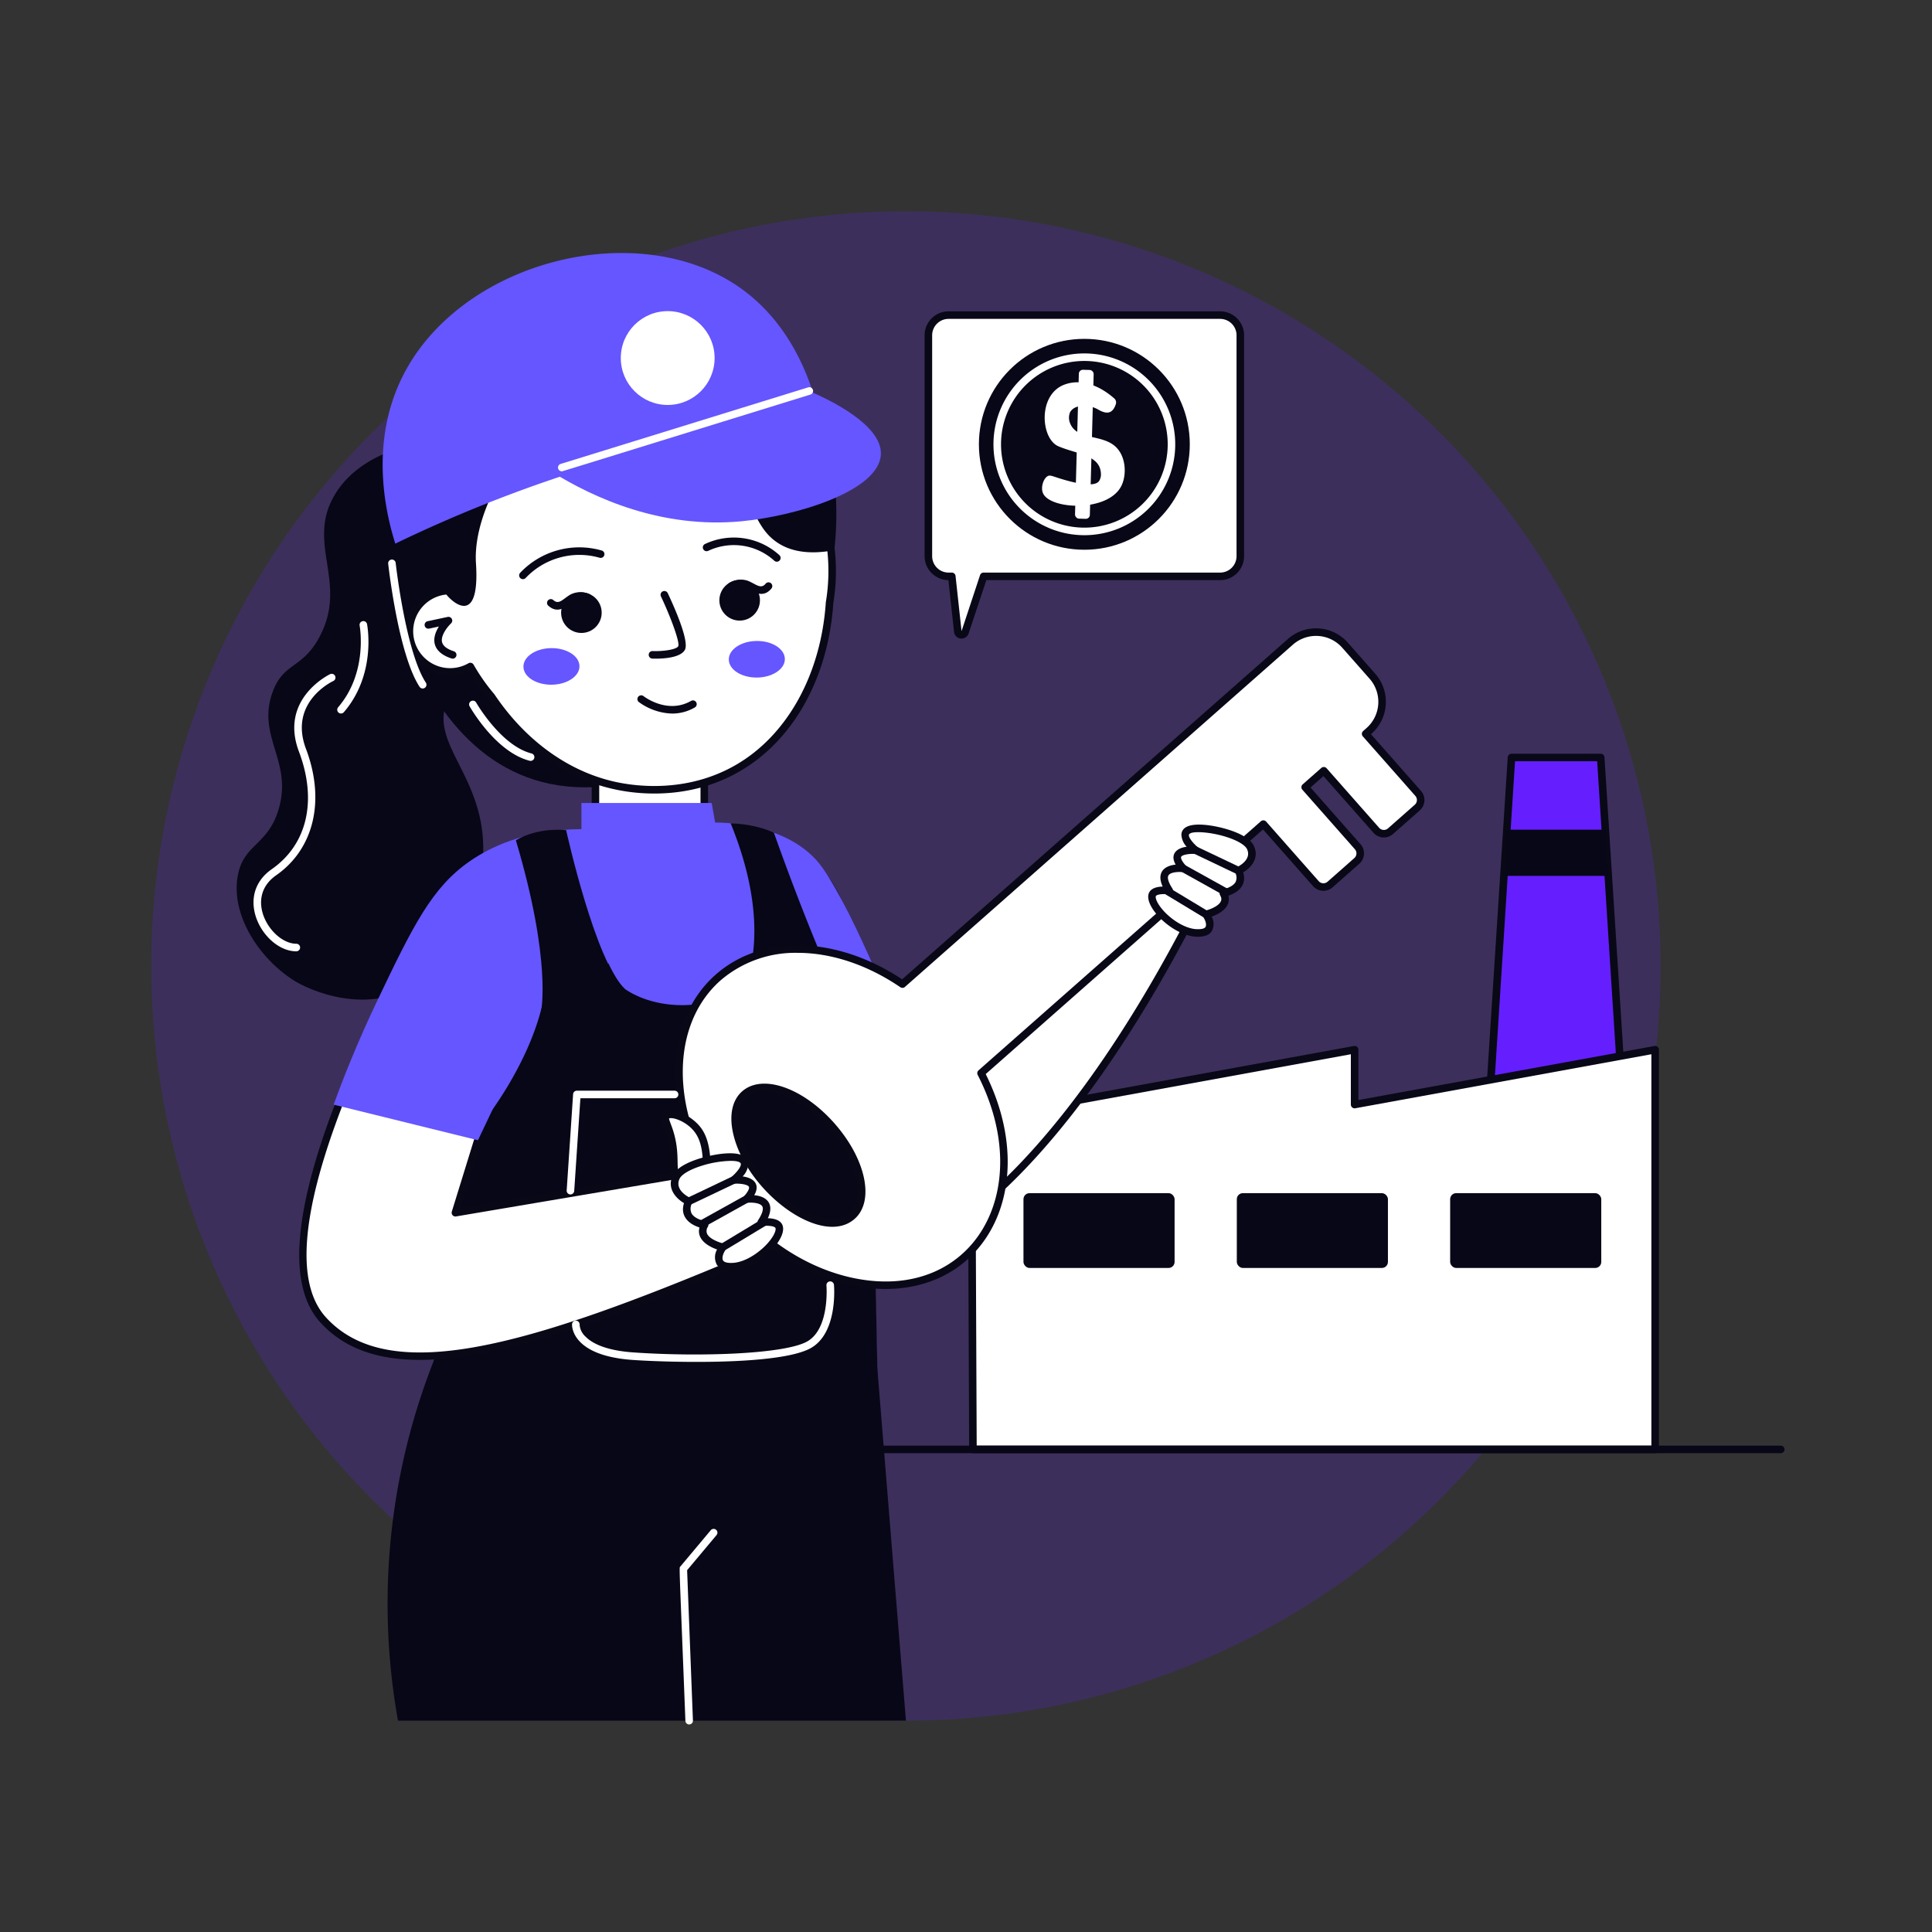 <?xml version="1.0"?><svg height="512" viewBox="0 0 512 512" width="512" xmlns="http://www.w3.org/2000/svg"><rect x="0" y="0" width="512" height="512" fill="#333333" stroke="none"/><title/><g><g opacity="0.2"><circle cx="240.085" cy="256" fill="#651FFF" r="200" transform="translate(-110.7 244.746) rotate(-45)"/></g><g><g><g><polygon fill="#651FFF" points="393.176 316.198 431.588 316.198 424.202 200.741 400.563 200.741 393.176 316.198"/><path d="M431.588,317.2H393.176a1,1,0,0,1-.729-.315c-.455-.486-.789,7.381,7.117-116.2a1,1,0,0,1,1-.937H424.2a1,1,0,0,1,1,.937l7.386,115.457A1,1,0,0,1,431.588,317.2Zm-37.346-2h36.28l-7.258-113.457H401.5Z" fill="#090817"/></g><polygon fill="#080717" points="425.425 219.868 426.209 232.123 398.555 232.123 399.339 219.868 425.425 219.868"/></g><g><path d="M358.991,292.721V278.186L257.467,296.714l.372,87.4H438.633V278.186Z" fill="#fff"/><path d="M438.633,385.111H257.839a1,1,0,0,1-1-1l-.372-87.4a1,1,0,0,1,.82-.988L358.812,277.2a1,1,0,0,1,1.179.984v13.334L438.454,277.2a1,1,0,0,1,1.179.984V384.111A1,1,0,0,1,438.633,385.111Zm-179.8-2h178.8V279.386L359.171,293.7a1,1,0,0,1-1.18-.983V279.386L258.47,297.548Z" fill="#090817"/></g><rect fill="#080717" height="19.823" rx="1.598" width="40.047" x="271.231" y="316.198"/><rect fill="#080717" height="19.823" rx="1.598" width="40.047" x="327.768" y="316.198"/><rect fill="#080717" height="19.823" rx="1.598" width="40.047" x="384.305" y="316.198"/><path d="M471.916,385.111H229.2a1,1,0,1,1,0-2H471.916a1,1,0,1,1,0,2Z" fill="#080717"/><path d="M125.762,119.761a31.546,31.546,0,0,0-17.057-1.674c-1.319.247-13.979,2.8-20.063,13.157-7.567,12.885,3.7,23.112-3.947,37.5-4.607,8.666-9.6,6.656-12.5,14.8-4.178,11.746,5.418,18.157,1.644,30.917-2.871,9.708-9.36,9.151-10.854,17.761-1.812,10.446,5.864,22.073,15.323,27.876.574.352,14.431,8.559,28.422,2.712,15.521-6.487,22.759-26.74,21.114-42.039-1.8-16.687-13.844-24.566-9.274-35.254,2.568-6,7.546-6.265,11.809-11.105C136.3,167.7,139.692,153.472,125.762,119.761Z" fill="#080717"/><path d="M99.12,135.684s7.189,80.243,63.479,72.437-27.079-76.877-27.079-76.877Z" fill="#080717"/><g><path d="M175.75,222.217c21.122-4,32.012.576,38.053,5.482,12.192,9.9,10.183,25.675,27.411,49.662a122.138,122.138,0,0,0,11.609,13.867l38.7-55.467,23.863,8.062c-8.251,15.872-29.648,54.708-55.789,75.864-5,4.05-11.543,8.553-19.833,8.465-7.512-.08-17.184-3.937-30.8-22.09C189.255,279.778,180.009,248.5,175.75,222.217Z" fill="#fff"/><path d="M240,329.153c-13.013,0-23.965-11.992-31.838-22.491-16.712-22.285-27.951-50.642-33.4-84.285a1,1,0,0,1,.8-1.143c17.147-3.246,30.226-1.331,38.869,5.689,12.5,10.149,10.414,25.934,27.592,49.855A121.413,121.413,0,0,0,252.7,289.657l38-54.469a1,1,0,0,1,1.141-.375l23.864,8.063a1,1,0,0,1,.566,1.408c-24.069,46.3-45.447,67.6-56.047,76.18C254.906,324.768,248.352,329.153,240,329.153ZM176.9,223.022c5.457,32.9,16.514,60.63,32.869,82.441,20,26.666,33.98,25.764,49.2,13.446,10.4-8.417,31.31-29.253,54.992-74.513l-22.047-7.448L253.643,291.8a1,1,0,0,1-1.537.125,123.184,123.184,0,0,1-11.7-13.981c-17.233-23.994-15.368-39.835-27.229-49.468C205.166,221.973,192.963,220.139,176.9,223.022Z" fill="#090817"/></g><g><path d="M228.664,307.191c-4-60.634-13.82-70.487-17.995-74.059a48.972,48.972,0,0,0-16.613-9.089,10.66,10.66,0,0,1-7.415-10.093V179.37H157.8v37.878a6.9,6.9,0,0,1-4.871,6.586c-8.41,2.606-15.873,6.885-21.166,12.759-12.776,14.181-6.807,30.826-9.689,81.672a562.85,562.85,0,0,1-7.614,65.753l114.2,2.768A601.683,601.683,0,0,0,228.664,307.191Z" fill="#fff"/><path d="M228.665,387.786c-1.058,0,8.578.209-114.228-2.768a1,1,0,0,1-.96-1.174c6.845-38.853,8.5-70.347,8.551-104.883.03-22.041.045-33.1,8.994-43.037,5.19-5.761,12.664-10.272,21.613-13.045a5.876,5.876,0,0,0,4.167-5.631V179.37a1,1,0,0,1,1-1h28.839a1,1,0,0,1,1,1v34.58a9.66,9.66,0,0,0,6.727,9.143,49.745,49.745,0,0,1,16.951,9.279c6.1,5.22,14.639,18.648,18.344,74.753.1,0,2.869,36.651,0,79.728A1,1,0,0,1,228.665,387.786Zm-113.018-4.74,112.082,2.717a602.617,602.617,0,0,0-.062-78.507c-4.077-61.753-14.292-70.492-17.648-73.364a47.751,47.751,0,0,0-16.275-8.9,11.655,11.655,0,0,1-8.1-11.043V180.37H158.8v36.878a7.864,7.864,0,0,1-5.575,7.541c-8.6,2.667-15.77,6.981-20.718,12.473-12.43,13.8-6.575,30.6-9.435,81.059A565.475,565.475,0,0,1,115.647,383.046Z" fill="#090817"/></g><g><path d="M169.244,100.035a51.3,51.3,0,0,0-51.026,56.521,10.781,10.781,0,1,0,6.425,20.081,51.326,51.326,0,0,0,5.535,7.9c8.13,12.137,19.488,20.653,32.421,23.582,3.458.783,18.515,3.768,32.9-4.538,14.1-8.144,23.053-24.552,24.353-43.917A51.294,51.294,0,0,0,169.244,100.035Z" fill="#fff"/><path d="M173.382,210.294c-18.635,0-33.927-10.135-44-25.15a52.687,52.687,0,0,1-5.122-7.18,11.783,11.783,0,1,1-7.122-22.266,52.289,52.289,0,1,1,103.7,4.129C218.99,187.409,201.523,210.294,173.382,210.294Zm-47.87-34.15a51.171,51.171,0,0,0,5.5,7.838c8.126,12.132,19.424,20.359,31.811,23.164,5.3,1.2,19.029,3.163,32.175-4.429,13.654-7.886,22.572-24.005,23.855-43.118a50.29,50.29,0,1,0-99.895-8.275c0,4.961.555,5.23.037,5.865a1,1,0,0,1-.676.362,9.782,9.782,0,1,0,5.829,18.22A1,1,0,0,1,125.512,176.144Z" fill="#090817"/></g><path d="M138.576,153.485a1,1,0,0,1-.71-1.7,21.553,21.553,0,0,1,21.644-5.88,1,1,0,0,1-.652,1.892,19.562,19.562,0,0,0-19.572,5.4A1,1,0,0,1,138.576,153.485Z" fill="#080717"/><g><path d="M145.3,160.512a1,1,0,0,1,1.341-1.485c1.535,1.387,2.593-.4,4.654-1.531a5.817,5.817,0,0,1,4.945-.033,1,1,0,0,1-.867,1.8,3.821,3.821,0,0,0-3.116-.016C150.57,160.173,148.178,163.108,145.3,160.512Z" fill="#080717"/><circle cx="154.076" cy="162.364" fill="#080717" r="5.376"/></g><path d="M205.87,148.858a1,1,0,0,1-.672-.259,15.95,15.95,0,0,0-17.517-2.62,1,1,0,0,1-.851-1.811,17.954,17.954,0,0,1,19.713,2.95A1,1,0,0,1,205.87,148.858Z" fill="#080717"/><g><path d="M197.358,155.742a3.845,3.845,0,0,0-3.08.472,1,1,0,0,1-1.122-1.655,5.8,5.8,0,0,1,4.9-.692c2.183.81,3.51,2.428,4.829.834a1,1,0,1,1,1.543,1.272C201.97,158.951,199.118,156.394,197.358,155.742Z" fill="#080717"/><circle cx="196.017" cy="159.089" fill="#080717" r="5.376"/></g><path d="M172.883,174.538a1,1,0,0,1-.966-1.032.974.974,0,0,1,1.033-.966c2.877.1,6.3-.4,6.8-1.29.433-1.132-2.016-7.731-4.582-13.172a1,1,0,1,1,1.808-.853c1.781,3.775,5.785,12.8,4.51,15.019C180.248,174.409,175.372,174.624,172.883,174.538Z" fill="#080717"/><ellipse cx="146.139" cy="176.609" fill="#6556ff" rx="7.428" ry="4.848" transform="translate(-1.743 1.457) rotate(-0.568)"/><ellipse cx="200.541" cy="174.72" fill="#6556ff" rx="7.428" ry="4.848" transform="matrix(1, -0.01, 0.01, 1, -1.722, 1.996)"/><path d="M154.087,212.8h34.52l.909,5.191s19.6-.519,28.42,11.939,21.154,44.513,21.154,44.513q-4.349,4.606-8.695,9.214,1.21,45.681,2.422,91.362l-118.355-1.4s3.6-87.191,9.69-116.953S154.087,222.4,154.087,222.4Z" fill="#6556ff"/><path d="M116.711,356.332A175.512,175.512,0,0,0,105.473,456H240.085q-3.941-48.516-7.88-97.031Z" fill="#080717"/><path d="M140.406,221.669s7.192,28.161,3.3,44.686-15.633,30.973-15.633,30.973l-7.986,28.377L113.8,368.6l118.85.2q-.925-43.188-1.738-85.661A654.963,654.963,0,0,1,205.1,220.691s-4.193-2.232-11.467-2.509c3.742,9.176,7.742,22.616,5.746,35.758a12.625,12.625,0,0,1-2.206,5.969c-5.574,7.547-21.874,8.757-31.535,2.206,0,0-6.764-4.586-15.606-42.122A34.215,34.215,0,0,0,140.406,221.669Z" fill="#080717"/><g><path d="M170.574,235.322a11.936,11.936,0,0,0-12.244-14.616c-14.193.7-36.922,4.706-45.685,22.462C99.5,269.815,67.656,330.123,85.652,349.8s58.139,6.529,112.126-16.311l-9.6-23.533-67.483,11.42q9.168-29.66,18.334-59.319S165.772,256.153,170.574,235.322Z" fill="#fff"/><path d="M111.216,360.38c-11.307,0-20.051-3.067-26.3-9.9-18.709-20.46,14.327-82.4,26.834-107.752,9.123-18.485,33.07-22.357,46.533-23.019a12.932,12.932,0,0,1,13.267,15.84h0C167,255.293,143.869,261.889,139.812,262.9l-17.686,57.222,65.881-11.15a1,1,0,0,1,1.093.608l9.6,23.533a1,1,0,0,1-.537,1.3C160.534,350.335,131.68,360.379,111.216,360.38Zm47.163-138.675c-17.417.856-37.053,6.132-44.837,21.905C101.615,267.783,68.6,329.671,86.39,349.128c16.676,18.239,53.006,7.925,110.089-16.173l-8.928-21.876-66.693,11.287a1,1,0,0,1-1.122-1.281l18.334-59.319a1,1,0,0,1,.739-.682c.262-.058,26.189-6.024,30.79-25.986A10.933,10.933,0,0,0,158.379,221.705Zm12.2,13.617h0Z" fill="#090817"/></g><path d="M154.087,219.728c-15.294.094-24.664,5.134-29.416,8.386-10.2,6.977-15.213,17.2-24.83,37.376-5.269,11.05-8.982,20.537-11.421,27.252l38.241,9.431,17.044-35.818s29.069-14.881,31.492-28.032S172.349,216.471,154.087,219.728Z" fill="#6556ff"/><path d="M150.031,219.993s7.776,35.288,15.606,42.122l-22.278,6.143s2.976-13.248-6.645-45.557C136.714,222.7,141.732,219.279,150.031,219.993Z" fill="#080717"/><path d="M182.637,457a1,1,0,0,1-1-.961c-1.669-43.116-1.689-40.476-1.325-40.912l8.046-9.6a1,1,0,0,1,1.534,1.286l-7.8,9.307,1.542,39.845A1,1,0,0,1,182.637,457Z" fill="#fff"/><g><path d="M259.984,284.4l74.811-66,13.918,15.776a2.666,2.666,0,0,0,3.761.235l7.094-6.259a2.664,2.664,0,0,0,.235-3.76l-13.919-15.776,4.934-4.352,13.918,15.775a2.664,2.664,0,0,0,3.76.236l7.094-6.259a2.664,2.664,0,0,0,.235-3.76l-13.918-15.776.9-.789a10.259,10.259,0,0,0,.9-14.479l-7.256-8.224a10.257,10.257,0,0,0-14.478-.905L239.156,260.793c-16.663-11.358-36.466-12.665-48.829-1.757-15.491,13.667-13.428,41.32,4.608,61.763s45.217,25.937,60.708,12.269C268.006,322.161,269.177,302.35,259.984,284.4Zm-57.221,29.492c-7.867-8.917-10.3-19.624-5.438-23.915s15.184-.541,23.051,8.376,10.3,19.623,5.438,23.914S210.63,322.81,202.763,313.893Z" fill="#fff"/><path d="M234.64,341.593c-13.085,0-28.43-6.5-40.454-20.133-18.373-20.823-20.4-49.164-4.52-63.175,12.252-10.81,32.028-10.283,49.407,1.247l102.239-90.2a11.252,11.252,0,0,1,15.89.994l7.256,8.224a11.269,11.269,0,0,1-1.139,16.017l13.256,15.027a3.662,3.662,0,0,1-.323,5.171l-7.094,6.258a3.665,3.665,0,0,1-5.172-.324l-13.257-15.025L347.3,208.7l13.257,15.027a3.668,3.668,0,0,1-.324,5.171l-7.094,6.259a3.667,3.667,0,0,1-5.172-.324L334.707,219.81l-73.482,64.831C275.608,313.608,262.087,341.59,234.64,341.593Zm-23.216-89.078a30.366,30.366,0,0,0-20.435,7.27c-15.053,13.281-12.947,40.355,4.7,60.353,8.58,9.724,19.5,16.333,30.756,18.607,31.169,6.3,48.482-22.979,32.652-53.888a1,1,0,0,1,.229-1.206l74.81-66a1,1,0,0,1,1.412.089l13.918,15.776a1.667,1.667,0,0,0,2.349.146l7.094-6.259a1.666,1.666,0,0,0,.147-2.349l-13.919-15.776a1,1,0,0,1,.089-1.411l4.933-4.352a1,1,0,0,1,1.412.089l13.918,15.775a1.66,1.66,0,0,0,2.348.146l7.095-6.258a1.663,1.663,0,0,0,.147-2.348l-13.919-15.777a1,1,0,0,1,.089-1.411l.894-.79a9.269,9.269,0,0,0,.818-13.067l-7.256-8.224a9.267,9.267,0,0,0-13.067-.816L239.817,261.543a1,1,0,0,1-1.225.076C229.716,255.568,220.174,252.515,211.424,252.515ZM194.3,300.423c-1.111-4.89-.27-8.865,2.369-11.194,5.359-4.728,16.1-1.009,24.462,8.463s10.708,20.6,5.35,25.327C217.72,330.742,197.785,315.77,194.3,300.423Zm8.206-11.2c-5.86,0-7.571,4.975-6.255,10.76a31.4,31.4,0,0,0,7.267,13.252c7.362,8.344,17.273,12.144,21.639,8.288s1.837-14.159-5.526-22.5C214.224,292.893,207.45,289.219,202.5,289.219Z" fill="#090817"/></g><g><g><path d="M317.376,247.243c.7,0,2.231,0,2.9-1,.626-.931.331-2.456-.677-3.92,0,0,6.891-1.557,4.582-5.644,0,0,6.312-1.027,4-5.951,0,0,4.9-2.172,3.247-6.009s-14.008-6.273-16.579-4.685,1.968,5.286,1.968,5.286-8.2-.618-3.257,4.821c0,0-8.207-.968-3.711,5.861-3.052-.242-4.085.35-4.423,1C304.1,239.546,311.35,247.249,317.376,247.243Z" fill="#fff"/><path d="M317.369,248.243c-8.111,0-18.959-12.958-9.25-13.3-1.556-3.371.023-5.466,3.442-5.811-1.457-2.554-.051-4.327,2.917-4.743a5,5,0,0,1-1.4-3.233c.266-4.086,8.631-2.494,12.487-1.28,2.576.811,5.845,2.24,6.794,4.44,1.4,3.259-.95,5.7-2.909,6.874.948,3.011-.859,5.171-3.91,6.164.7,2.764-1.73,4.606-4.444,5.563a3.977,3.977,0,0,1,.017,3.877C320.29,248.017,318.806,248.243,317.369,248.243Zm.007-1h0Zm-8.808-10.3c-1.952,0-2.235.492-2.248.516-.1.189-.092.863.636,2.064,1.94,3.2,6.693,6.722,10.419,6.722.977,0,1.776-.116,2.075-.562s.216-1.508-.671-2.8a1,1,0,0,1,.6-1.542c.882-.2,3.538-1.089,4.15-2.475.536-1.21-.689-1.709-.249-2.626a1,1,0,0,1,.741-.554c.729-.123,2.775-.719,3.444-1.993a2.789,2.789,0,0,0-.184-2.548,1,1,0,0,1,.5-1.337c.161-.073,3.973-1.824,2.734-4.7-.491-1.139-2.569-2.382-5.558-3.324-4.12-1.3-8.531-1.551-9.577-.905-.3.184-.308.33-.313.408-.055.842,1.391,2.438,2.387,3.252a1,1,0,0,1-.707,1.772c-1.53-.115-3.452.189-3.73.76-.142.292.11,1.094,1.289,2.391a1,1,0,0,1-.856,1.666c-1-.117-3.232-.055-3.793.858-.383.621-.006,1.883,1.032,3.46a1,1,0,0,1-.914,1.547C309.317,236.957,308.916,236.941,308.568,236.941Z" fill="#090817"/></g><path d="M319.6,243.317c-.4,0,.464.448-11.069-6.508a1,1,0,1,1,1.033-1.713l10.553,6.365A1,1,0,0,1,319.6,243.317Z" fill="#080717"/><path d="M324.987,237.48c-.368,0,.568.46-11.9-6.47a1,1,0,0,1,.972-1.748l11.419,6.344A1,1,0,0,1,324.987,237.48Z" fill="#080717"/><path d="M328.189,231.723c-.323,0,.591.388-11.793-5.505a1,1,0,0,1,.859-1.807l11.365,5.408A1,1,0,0,1,328.189,231.723Z" fill="#080717"/></g><g><path d="M178.4,304.6c-.613-5.841-2.874-7.956-1.817-8.911,1.278-1.154,6.137.518,8.565,4.066,3.329,4.862,1.224,11.988,3.339,12.547a1.282,1.282,0,0,0,.814-.088c-2.407,3.406-5.3,5.138-7.277,4.416a4.616,4.616,0,0,1-2.24-2.6C178.136,310.742,178.807,308.491,178.4,304.6Z" fill="#fff"/><path d="M182.955,317.783c-2.167,0-3.172-1.525-4.067-3.309-1.769-3.531-1.078-5.916-1.485-9.774h0c-.635-6.061-3.283-8.14-1.492-9.759,2.092-1.889,7.668.751,10.061,4.244,3.083,4.5,1.937,11.273,2.792,12.153,0-.008.057-.013.147-.05a1,1,0,0,1,1.205,1.5C187.878,315.953,185.2,317.783,182.955,317.783Zm-3.562-13.292c.413,3.937-.238,6.05,1.283,9.086.536,1.07.971,1.848,1.688,2.109,1.074.389,3.051-.358,5.132-2.784-2.072-1.664-.144-8.158-3.175-12.588-2.094-3.058-6.009-4.357-7.018-3.918.069.961,1.6,3.4,2.09,8.095Z" fill="#090817"/></g><g><g><path d="M193.864,335.689c-.736,0-2.338,0-3.044-1.053-.657-.977-.347-2.575.709-4.11,0,0-7.222-1.631-4.8-5.915,0,0-6.616-1.076-4.2-6.237,0,0-5.138-2.276-3.4-6.3s14.682-6.576,17.376-4.91-2.061,5.539-2.061,5.539,8.591-.647,3.412,5.054c0,0,8.6-1.015,3.89,6.143,3.2-.254,4.282.366,4.637,1.044C207.779,327.622,200.18,335.7,193.864,335.689Z" fill="#fff"/><path d="M193.872,336.688c-.881.011-2.875,0-3.883-1.5a4.146,4.146,0,0,1,.044-4.064c-2.854-.992-5.437-2.93-4.665-5.834-3.184-1.023-5.122-3.267-4.1-6.45-2.045-1.21-4.529-3.762-3.062-7.164.987-2.29,4.4-3.782,7.092-4.628,4.035-1.273,12.75-2.93,13.024,1.3a5.276,5.276,0,0,1-1.513,3.419c3.177.418,4.649,2.282,3.069,4.977,3.659.338,5.276,2.563,3.611,6.1C213.726,323.152,202.326,336.688,193.872,336.688Zm-.224-29.046a27.651,27.651,0,0,0-7.748,1.318c-3.146.99-5.336,2.3-5.856,3.512-1.318,3.057,2.72,4.911,2.893,4.989a1,1,0,0,1,.5,1.337,2.96,2.96,0,0,0-.189,2.717c.852,1.614,3.614,2.1,3.642,2.108a1,1,0,0,1,.71,1.48,1.969,1.969,0,0,0-.229,1.829c.654,1.478,3.452,2.409,4.38,2.619a1,1,0,0,1,.6,1.542c-.807,1.174-1.1,2.4-.7,2.985.486.723,2.323.61,2.223.61,3.931,0,8.927-3.722,10.954-7.066.773-1.275.783-1.991.667-2.212-.041-.08-.5-.768-3.671-.512a1,1,0,0,1-.914-1.546c1.115-1.695,1.5-3,1.083-3.678-.6-.977-2.969-1.043-4.022-.922a1,1,0,0,1-.856-1.666c1.252-1.378,1.514-2.24,1.359-2.561-.309-.633-2.333-.939-3.957-.823a1,1,0,0,1-.707-1.771c1.051-.86,2.579-2.55,2.52-3.45C196.273,307.7,194.423,307.642,193.648,307.642Z" fill="#090817"/></g><path d="M191.53,331.526a1,1,0,0,1-.518-1.856L202.073,323a1,1,0,1,1,1.033,1.713C191,332.011,191.926,331.526,191.53,331.526Z" fill="#080717"/><path d="M185.887,325.408a1,1,0,0,1-.487-1.874l11.968-6.649a1,1,0,1,1,.971,1.748C185.233,325.915,186.256,325.408,185.887,325.408Z" fill="#080717"/><path d="M182.53,319.374a1,1,0,0,1-.43-1.9l11.911-5.669a1,1,0,0,1,.859,1.806C182.183,319.647,182.867,319.374,182.53,319.374Z" fill="#080717"/></g><path d="M151.177,316.539a1,1,0,0,1-1-1.066l1.7-25.494a1,1,0,0,1,1-.933h25.894a1,1,0,0,1,0,2H153.811l-1.638,24.559A1,1,0,0,1,151.177,316.539Z" fill="#fff"/><path d="M167.687,360.4c-16.369-1.14-16.108-9.126-16.089-9.465a1,1,0,0,1,2,.1,4.791,4.791,0,0,0,1.6,3.206c1.586,1.609,5.065,3.636,12.629,4.162,17.632,1.231,40.29.455,46.149-2.935,5.943-3.442,5.051-14.685,5.042-14.8a1,1,0,0,1,.91-1.082,1.009,1.009,0,0,1,1.082.909c.045.514,1.012,12.623-6.032,16.7C206.91,361.867,177.567,361.085,167.687,360.4Z" fill="#fff"/><path d="M110.021,161.01c3.5-3.926,5.613-4.537,6.942-4.126a2.4,2.4,0,0,1,1.609,1.024c2.8,3.1,8.552,6.444,7.565-8.63s12.77-36.819,27.939-43.031c0,0,.921,13.649,26.7,16.363,5.63.592,9.411,2.2,12.163,4.316,7.408,5.7,6.672,12.8,13.343,17.042,2.571,1.633,7.037,3.306,14.827,1.83,1.147-10.572,1.4-29.567-9.621-46.623-2.575-3.987-5.618-8.6-11.1-12.087-19.2-12.226-46.088,3.428-48.6,4.934C110.778,83.442,93.635,124.86,110.021,161.01Z" fill="#080717"/><path d="M119.663,174.5c-4.77-1.542-5.654-4.814-3.35-8.465l-2.548.543a1,1,0,1,1-.417-1.955l5.3-1.132a1,1,0,0,1,.894,1.7c-.805.761-2.805,3.13-2.4,4.939.234,1.038,1.287,1.867,3.129,2.463A1,1,0,0,1,119.663,174.5Z" fill="#080717"/><path d="M178.133,189.1a15.67,15.67,0,0,1-8.826-3.044,1,1,0,0,1,1.231-1.577c.256.2,6.354,4.834,12.58,1.277a1,1,0,1,1,.992,1.736A11.884,11.884,0,0,1,178.133,189.1Z" fill="#080717"/><path d="M104.758,144.071a367.2,367.2,0,0,1,112.451-33.535c-1.687-7.61-6.529-23.966-21.015-34.22-27.1-19.185-74.11-7.212-89.462,23.353C97.569,117.91,102.546,137.07,104.758,144.071Z" fill="#6556ff"/><path d="M145.872,124.83c11.72,7.331,29.566,15.287,50.569,13.321,14.54-1.362,36.628-8.044,37-17.761.3-7.753-13.346-14.321-18.994-16.775Z" fill="#6556ff"/><path d="M112.026,182.458a1,1,0,0,1-.839-.453c-5.6-8.579-8.2-31.64-8.313-32.617a1,1,0,0,1,.884-1.1,1.011,1.011,0,0,1,1.1.885c.026.234,2.656,23.561,8,31.742A1,1,0,0,1,112.026,182.458Z" fill="#fff"/><path d="M78.528,252.11c-8.483,0-16.951-14.48-6.492-21.782,9.388-6.555,12.075-18.2,7.187-31.14-5.3-14.028,8.121-20.463,8.257-20.526a1,1,0,0,1,.845,1.813c-.487.228-11.866,5.732-7.231,18,5.155,13.65,2.122,26.482-7.914,33.489-8.837,6.17-1.162,18.125,5.351,18.141a1,1,0,0,1,0,2Z" fill="#fff"/><path d="M90.368,189.084a1,1,0,0,1-.758-1.651c7.98-9.289,5.721-21.522,5.7-21.644a1,1,0,0,1,1.964-.381c.1.539,2.46,13.312-6.144,23.327A1,1,0,0,1,90.368,189.084Z" fill="#fff"/><path d="M140.373,201.612c-8.944-2.268-15.647-13.948-15.928-14.444a1,1,0,0,1,1.74-.986c.065.114,6.567,11.433,14.679,13.491A1,1,0,0,1,140.373,201.612Z" fill="#fff"/><path d="M148.879,124.9a1,1,0,0,1-.295-1.955l65.569-20.284a1,1,0,1,1,.591,1.91C145.064,126.126,149.113,124.9,148.879,124.9Z" fill="#fff"/><circle cx="176.947" cy="94.884" fill="#fff" r="12.432"/><g><g><path d="M251.38,83.506h71.966a5.351,5.351,0,0,1,5.351,5.351v58.532a5.351,5.351,0,0,1-5.351,5.351H260.669l-4.924,14.823a.988.988,0,0,1-1.919-.2l-1.59-14.618h-.856a5.35,5.35,0,0,1-5.35-5.351V88.857A5.35,5.35,0,0,1,251.38,83.506Z" fill="#fff"/><path d="M252.832,167.467l-1.493-13.727a6.358,6.358,0,0,1-6.309-6.351V88.857a6.356,6.356,0,0,1,6.35-6.35h71.966a6.357,6.357,0,0,1,6.351,6.35v58.532a6.358,6.358,0,0,1-6.351,6.351H261.391l-4.7,14.139A1.988,1.988,0,0,1,252.832,167.467Zm-1.452-82.96a4.355,4.355,0,0,0-4.35,4.35v58.532a4.355,4.355,0,0,0,4.35,4.351h.856a1,1,0,0,1,.994.892l1.59,14.618,4.9-14.825a1,1,0,0,1,.949-.685h62.677a4.356,4.356,0,0,0,4.351-4.351V88.857a4.356,4.356,0,0,0-4.351-4.35Z" fill="#090817"/></g><g><circle cx="287.363" cy="117.745" fill="#080717" r="27.944"/><g><path d="M276.471,130.849c-.787-1.536.028-4.063,1.195-4.683.515-.274,1.029-.073,2.3.343,2.488.816,9.814,3.105,11.307.966a3.306,3.306,0,0,0,.485-1.5c.148-5.454-6.226-5.528-11.292-7.716-4.665-2.014-5.5-13.68,1.627-16.336,4.626-1.723,9.506.407,13.216,3.683a1.419,1.419,0,0,1,.387,1.529c-.78,2.281-2.138,2.886-4.692,1.389-2.337-1.37-6.273-1.478-7.44.762a3.833,3.833,0,0,0,.069,2.989c1.92,4.554,8.866,2.63,12.369,6.469,2.491,2.732,2.535,7.356,1.148,10.073C293.627,135.712,278.644,135.09,276.471,130.849Z" fill="#fff"/><rect fill="#fff" height="39.464" rx="1.063" transform="translate(3.297 -7.746) rotate(1.553)" width="3.93" x="285.398" y="98.014"/></g><path d="M287.38,141.832A24.086,24.086,0,1,1,311.441,118.4h0A24.075,24.075,0,0,1,287.38,141.832Zm-.033-46.173a22.086,22.086,0,1,0,22.1,22.685A22.074,22.074,0,0,0,287.347,95.659Zm23.094,22.712h0Z" fill="#fff"/></g></g></g></g></svg>